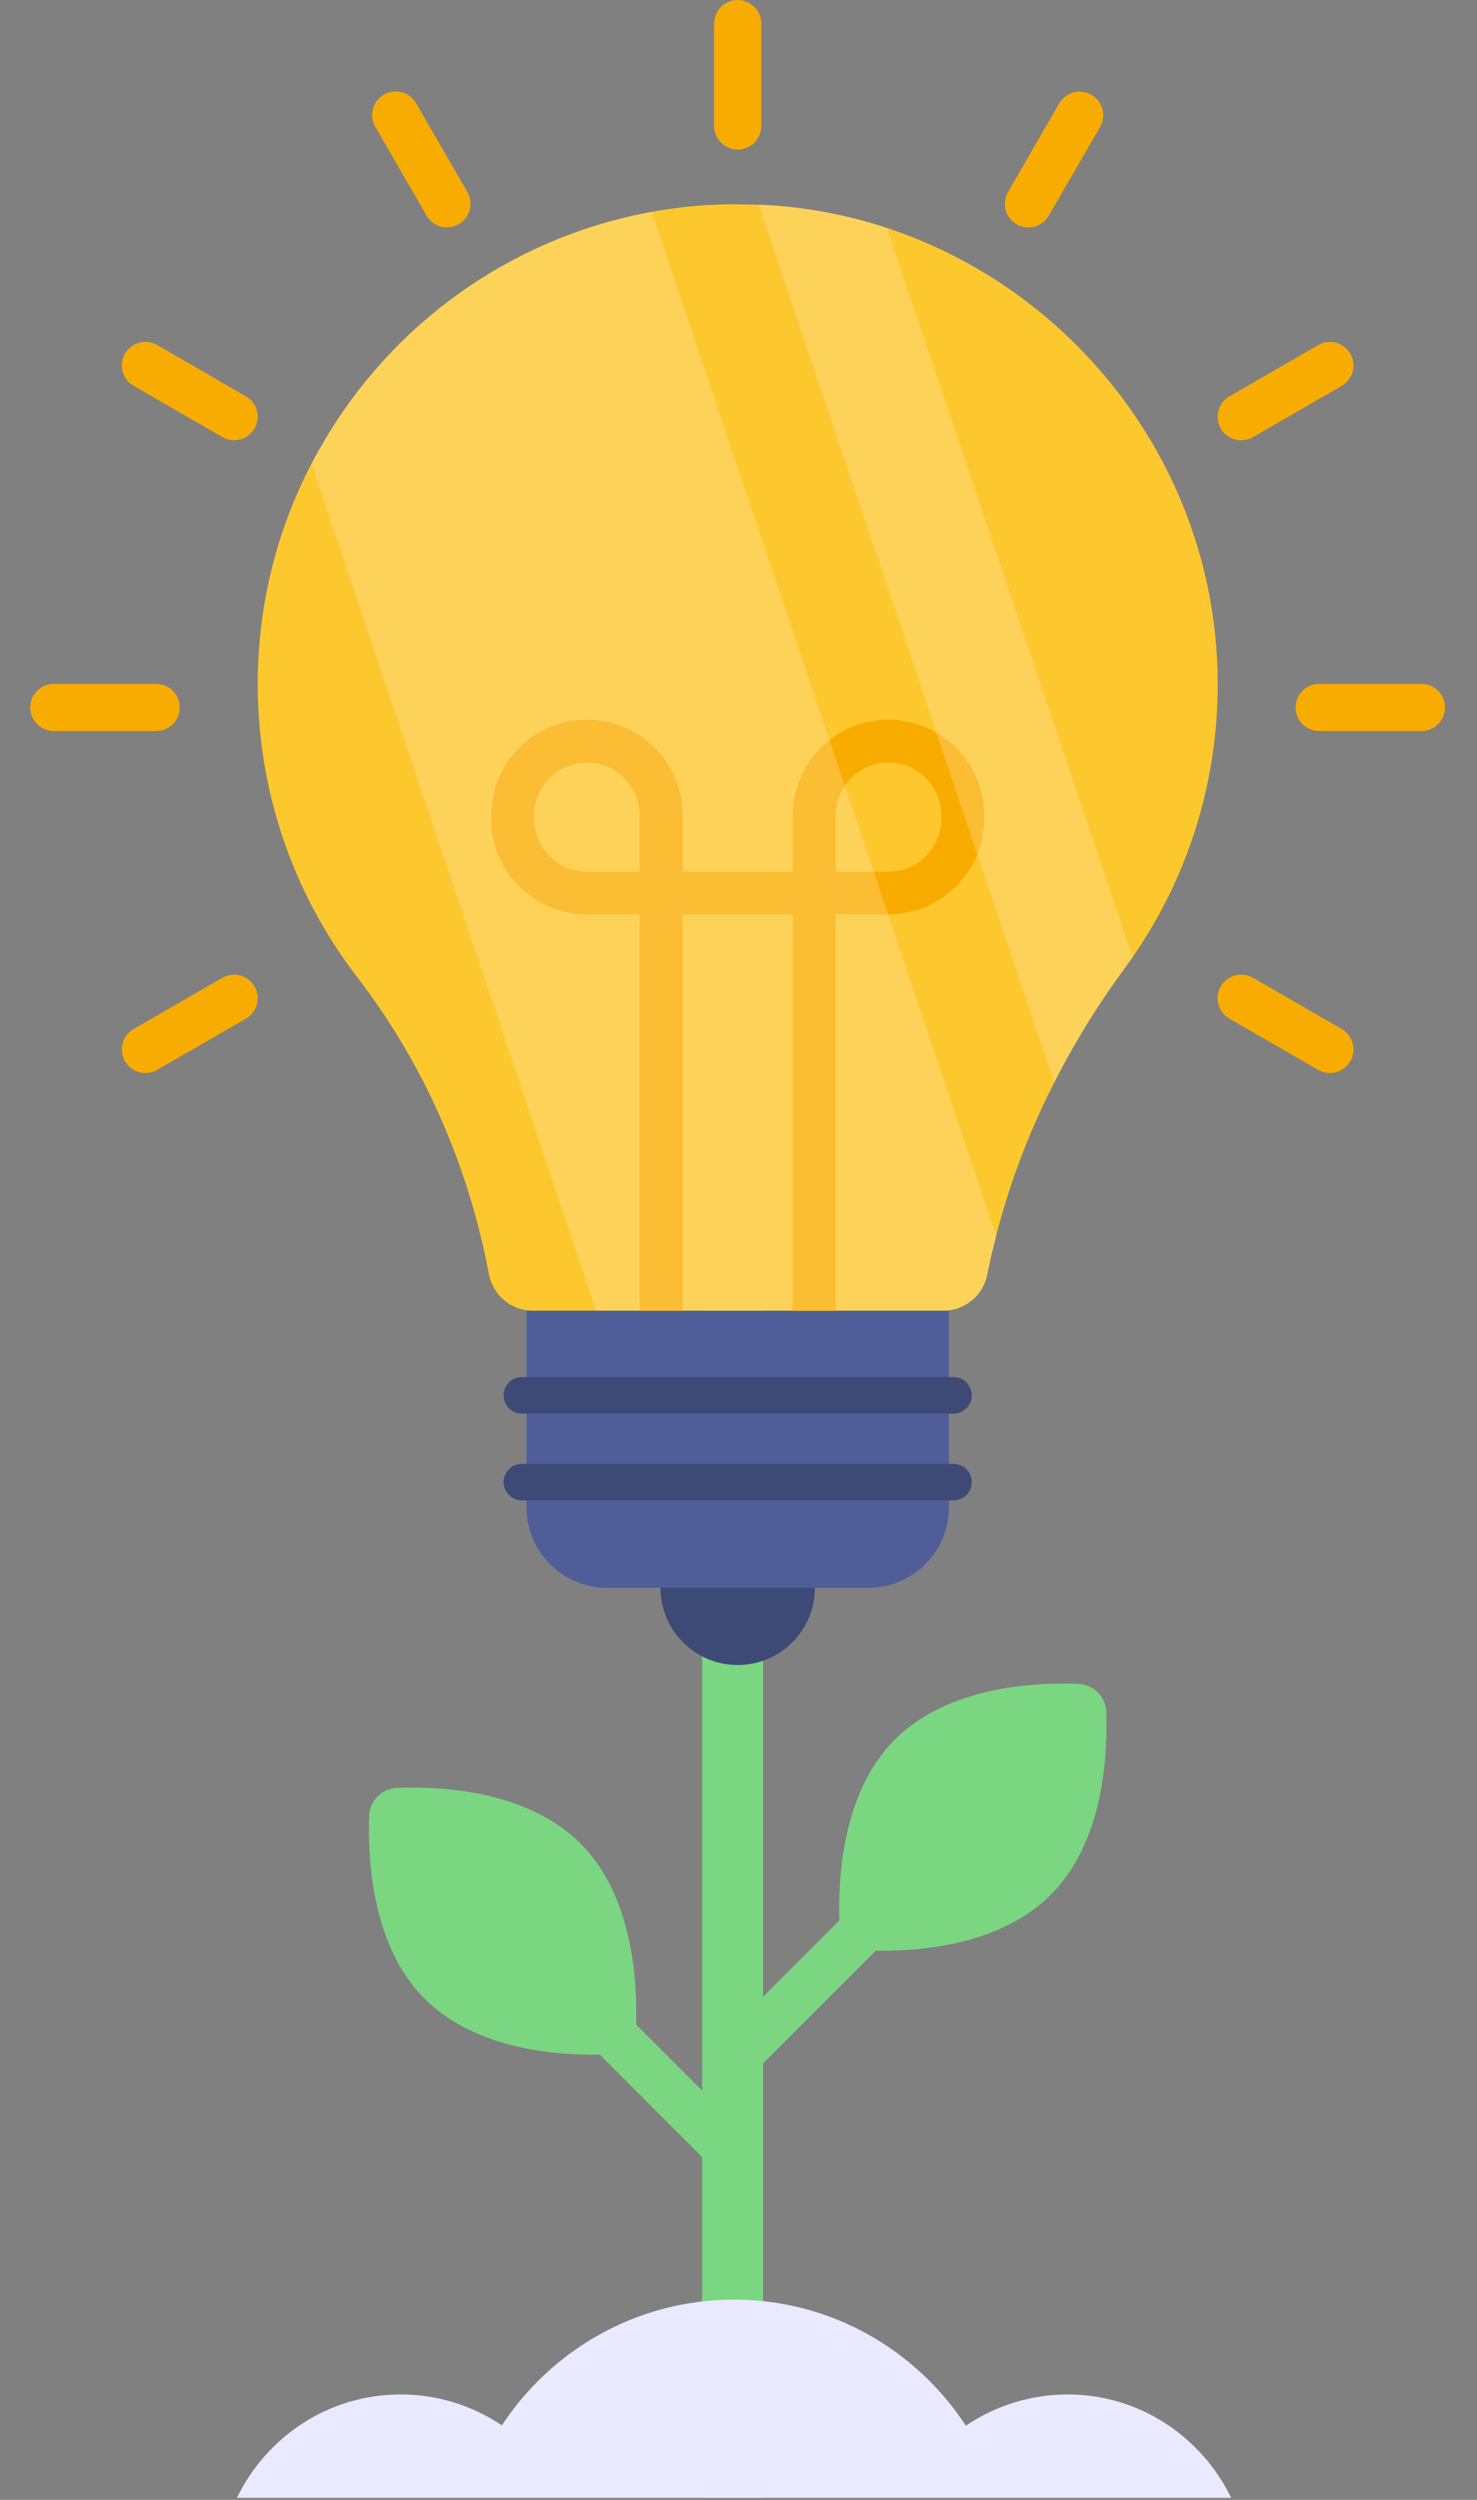 <svg width="39" height="66" viewBox="0 0 39 66" fill="none" xmlns="http://www.w3.org/2000/svg">
<rect x="0" y="0" width="39" height="66" fill="#808080" stroke="none"/>
<path d="M18.54 33.442H20.149V65.946H18.54V33.442ZM27.742 50.028C26.343 51.426 24.049 51.542 22.905 51.495C22.71 51.488 22.525 51.408 22.388 51.27C22.25 51.132 22.17 50.947 22.163 50.753C22.125 49.609 22.233 47.316 23.631 45.925C25.029 44.526 27.324 44.41 28.468 44.456C28.87 44.472 29.194 44.788 29.21 45.198C29.249 46.342 29.142 48.636 27.742 50.028Z" fill="#7BD681"/>
<path d="M19.41 55.215L25.727 48.896C25.787 48.838 25.835 48.77 25.867 48.694C25.9 48.618 25.918 48.536 25.919 48.453C25.919 48.37 25.904 48.288 25.872 48.212C25.841 48.135 25.795 48.065 25.736 48.007C25.678 47.948 25.608 47.902 25.532 47.87C25.455 47.839 25.373 47.823 25.29 47.824C25.207 47.825 25.125 47.843 25.049 47.875C24.973 47.908 24.904 47.956 24.847 48.016L19.41 53.456V55.215ZM11.215 52.772C12.614 54.171 14.909 54.287 16.053 54.24C16.247 54.234 16.432 54.153 16.57 54.016C16.708 53.878 16.788 53.693 16.795 53.498C16.833 52.355 16.725 50.06 15.326 48.67C13.928 47.271 11.633 47.155 10.49 47.202C10.295 47.208 10.11 47.288 9.972 47.426C9.835 47.564 9.754 47.749 9.748 47.944C9.709 49.087 9.817 51.382 11.216 52.772H11.215Z" fill="#7BD681"/>
<path d="M19.548 57.96L13.231 51.642C13.171 51.584 13.123 51.516 13.09 51.44C13.057 51.364 13.04 51.282 13.039 51.199C13.038 51.116 13.054 51.034 13.085 50.958C13.117 50.881 13.163 50.811 13.221 50.753C13.28 50.694 13.35 50.648 13.426 50.617C13.503 50.585 13.585 50.569 13.668 50.57C13.751 50.571 13.832 50.589 13.909 50.621C13.985 50.654 14.053 50.702 14.111 50.762L19.548 56.202V57.96Z" fill="#7BD681"/>
<path d="M19.479 43.959C20.604 43.959 21.517 43.047 21.517 41.921C21.517 40.796 20.604 39.883 19.479 39.883C18.353 39.883 17.44 40.796 17.44 41.921C17.44 43.047 18.353 43.959 19.479 43.959Z" fill="#3D4A75"/>
<path d="M29.686 25.579L29.576 25.731C28.84 26.745 28.197 27.823 27.653 28.952C27.044 30.202 26.571 31.515 26.244 32.867C26.176 33.128 26.121 33.396 26.066 33.664C26.01 33.931 25.863 34.171 25.65 34.342C25.437 34.514 25.172 34.606 24.899 34.605H14.08C13.804 34.607 13.537 34.513 13.324 34.338C13.11 34.164 12.965 33.921 12.912 33.65C12.376 30.799 11.202 28.093 9.416 25.778C7.721 23.565 6.803 20.853 6.806 18.065C6.806 15.749 7.424 13.579 8.517 11.717C9.423 10.148 10.655 8.792 12.131 7.739C13.606 6.687 15.29 5.964 17.069 5.618C17.926 5.454 18.812 5.37 19.726 5.399C19.898 5.399 20.076 5.405 20.255 5.413C21.162 5.467 22.048 5.619 22.9 5.859C27.955 7.288 31.774 11.822 32.125 17.227C32.331 20.359 31.389 23.271 29.686 25.579Z" fill="#FDC72E"/>
<path d="M13.904 34.606H25.055V39.793C25.055 40.968 24.102 41.921 22.927 41.921H16.031C15.467 41.921 14.926 41.697 14.527 41.298C14.127 40.899 13.903 40.358 13.903 39.793L13.904 34.606Z" fill="#4F5D99"/>
<path d="M25.659 36.839C25.659 37.105 25.442 37.321 25.178 37.321H13.78C13.652 37.321 13.529 37.27 13.439 37.18C13.349 37.089 13.298 36.967 13.298 36.839C13.298 36.711 13.349 36.589 13.439 36.498C13.529 36.408 13.652 36.357 13.78 36.357H25.178C25.444 36.357 25.659 36.574 25.659 36.839ZM25.659 39.13C25.659 39.397 25.442 39.612 25.178 39.612H13.78C13.652 39.612 13.529 39.562 13.439 39.471C13.349 39.381 13.298 39.258 13.298 39.131C13.298 39.003 13.349 38.88 13.439 38.79C13.529 38.7 13.652 38.649 13.78 38.649H25.178C25.444 38.649 25.659 38.865 25.659 39.13Z" fill="#3D4A75"/>
<path d="M22.065 34.607H20.932V24.142H18.026V34.605H16.892V24.142H15.495C14.826 24.141 14.184 23.875 13.711 23.402C13.238 22.929 12.971 22.287 12.971 21.617V21.528C12.971 20.858 13.237 20.215 13.711 19.741C14.185 19.267 14.828 19.001 15.498 19.001C16.168 19.001 16.811 19.267 17.285 19.741C17.759 20.215 18.025 20.858 18.025 21.528V23.012H20.933V21.528C20.933 20.858 21.199 20.215 21.673 19.741C22.146 19.267 22.789 19.001 23.459 19.001C24.129 19.001 24.772 19.267 25.246 19.741C25.719 20.215 25.986 20.858 25.986 21.528V21.617C25.986 23.01 24.853 24.142 23.461 24.142H22.065V34.607ZM22.065 23.012H23.462C24.23 23.012 24.854 22.387 24.854 21.619V21.529C24.854 21.159 24.707 20.804 24.446 20.543C24.184 20.281 23.829 20.134 23.46 20.134C23.09 20.134 22.735 20.281 22.474 20.543C22.212 20.804 22.065 21.159 22.065 21.529V23.012ZM15.5 20.137C14.728 20.137 14.103 20.761 14.103 21.529V21.619C14.103 22.387 14.728 23.012 15.495 23.012H16.892V21.529C16.892 20.761 16.268 20.137 15.5 20.137ZM10.988 2.727L12.34 5.069C12.423 5.212 12.445 5.382 12.402 5.542C12.36 5.701 12.255 5.837 12.113 5.92C11.97 6.002 11.8 6.024 11.64 5.982C11.481 5.939 11.345 5.835 11.262 5.692L9.911 3.349C9.828 3.206 9.806 3.036 9.848 2.877C9.891 2.717 9.995 2.581 10.138 2.499C10.281 2.416 10.451 2.394 10.611 2.436C10.77 2.479 10.906 2.585 10.988 2.727ZM4.151 9.11L6.493 10.463C6.636 10.545 6.74 10.681 6.782 10.84C6.825 11 6.803 11.169 6.72 11.312C6.637 11.455 6.502 11.559 6.342 11.602C6.183 11.644 6.013 11.622 5.87 11.539L3.528 10.187C3.385 10.105 3.281 9.969 3.238 9.81C3.196 9.65 3.218 9.48 3.301 9.337C3.383 9.194 3.519 9.09 3.679 9.047C3.838 9.005 4.008 9.027 4.151 9.11ZM33.085 25.815L35.427 27.167C35.498 27.208 35.56 27.262 35.61 27.327C35.659 27.392 35.696 27.466 35.717 27.545C35.738 27.624 35.743 27.706 35.733 27.787C35.722 27.868 35.696 27.947 35.655 28.017C35.614 28.088 35.559 28.15 35.495 28.2C35.43 28.25 35.356 28.286 35.277 28.307C35.198 28.328 35.116 28.334 35.035 28.323C34.954 28.312 34.876 28.286 34.805 28.245L32.462 26.893C32.391 26.852 32.329 26.798 32.279 26.733C32.229 26.668 32.193 26.594 32.172 26.515C32.151 26.436 32.145 26.354 32.156 26.273C32.166 26.192 32.193 26.114 32.234 26.043C32.275 25.972 32.329 25.91 32.394 25.86C32.459 25.811 32.533 25.774 32.612 25.753C32.691 25.732 32.773 25.727 32.854 25.737C32.935 25.748 33.013 25.774 33.084 25.815H33.085ZM1.42 18.056H4.124C4.289 18.056 4.447 18.122 4.564 18.239C4.68 18.355 4.746 18.513 4.746 18.678C4.746 18.843 4.68 19.001 4.564 19.118C4.447 19.235 4.289 19.3 4.124 19.3H1.42C1.255 19.3 1.097 19.235 0.98 19.118C0.864 19.001 0.798 18.843 0.798 18.678C0.798 18.513 0.864 18.355 0.98 18.239C1.097 18.122 1.255 18.056 1.42 18.056ZM34.831 18.056H37.534C37.699 18.056 37.857 18.122 37.974 18.239C38.09 18.355 38.156 18.513 38.156 18.678C38.156 18.843 38.09 19.001 37.974 19.118C37.857 19.235 37.699 19.3 37.534 19.3H34.831C34.667 19.3 34.508 19.235 34.392 19.118C34.275 19.001 34.21 18.843 34.21 18.678C34.21 18.513 34.275 18.355 34.392 18.239C34.508 18.122 34.667 18.056 34.831 18.056H34.831ZM3.528 27.169L5.87 25.816C5.941 25.776 6.019 25.749 6.1 25.738C6.181 25.728 6.264 25.733 6.343 25.754C6.422 25.775 6.496 25.812 6.56 25.861C6.625 25.911 6.68 25.973 6.72 26.044C6.761 26.115 6.788 26.193 6.799 26.274C6.809 26.355 6.804 26.437 6.783 26.516C6.762 26.595 6.725 26.669 6.675 26.734C6.626 26.799 6.564 26.853 6.493 26.894L4.151 28.246C4.008 28.328 3.838 28.351 3.679 28.308C3.52 28.266 3.384 28.162 3.301 28.019C3.219 27.876 3.196 27.706 3.239 27.547C3.281 27.388 3.386 27.252 3.528 27.169ZM32.463 10.464L34.805 9.112C34.875 9.071 34.953 9.044 35.034 9.034C35.115 9.023 35.198 9.028 35.276 9.049C35.355 9.07 35.429 9.107 35.494 9.157C35.559 9.206 35.613 9.268 35.654 9.339C35.695 9.41 35.722 9.488 35.732 9.569C35.743 9.65 35.738 9.732 35.717 9.811C35.696 9.89 35.659 9.964 35.609 10.028C35.56 10.093 35.498 10.148 35.427 10.188L33.085 11.541C32.942 11.624 32.772 11.646 32.613 11.604C32.453 11.561 32.318 11.457 32.235 11.314C32.152 11.171 32.13 11.001 32.173 10.841C32.215 10.682 32.32 10.546 32.463 10.464ZM26.616 5.073L27.968 2.731C28.009 2.66 28.063 2.598 28.128 2.548C28.193 2.498 28.267 2.462 28.346 2.44C28.424 2.419 28.507 2.414 28.588 2.424C28.669 2.435 28.747 2.462 28.818 2.502C28.888 2.543 28.951 2.597 29 2.662C29.05 2.727 29.087 2.801 29.108 2.88C29.129 2.959 29.134 3.041 29.124 3.122C29.113 3.203 29.087 3.281 29.046 3.352L27.693 5.694C27.611 5.837 27.475 5.941 27.316 5.984C27.156 6.026 26.987 6.004 26.844 5.922C26.701 5.839 26.597 5.704 26.554 5.544C26.512 5.385 26.534 5.215 26.616 5.073ZM18.856 3.326V0.622C18.856 0.457 18.922 0.299 19.039 0.182C19.155 0.066 19.314 0 19.479 0C19.644 0 19.802 0.066 19.919 0.182C20.035 0.299 20.101 0.457 20.101 0.622V3.326C20.101 3.491 20.035 3.649 19.919 3.766C19.802 3.883 19.644 3.948 19.479 3.948C19.314 3.948 19.155 3.883 19.039 3.766C18.922 3.649 18.856 3.491 18.856 3.326Z" fill="#F9AC00"/>
<path d="M32.509 65.946C31.728 64.338 30.094 63.217 28.192 63.217C27.233 63.217 26.297 63.505 25.503 64.041C24.194 62.039 21.941 60.713 19.382 60.713C16.823 60.713 14.56 62.039 13.252 64.033C12.461 63.499 11.528 63.215 10.573 63.217C8.67 63.217 7.036 64.338 6.256 65.946H32.509Z" fill="#E9E9FF"/>
<g opacity="0.2">
<path d="M26.31 32.636L26.248 32.862C26.176 33.13 26.125 33.398 26.063 33.666C25.96 34.212 25.465 34.604 24.899 34.604H15.739L8.227 12.255C8.309 12.069 8.413 11.894 8.516 11.719C10.319 8.597 13.41 6.33 17.068 5.619C17.119 5.609 17.16 5.598 17.212 5.598L26.31 32.636ZM29.906 25.268L29.69 25.578C29.649 25.629 29.608 25.68 29.577 25.732C28.927 26.639 28.33 27.597 27.835 28.586L20.035 5.413C20.107 5.402 20.18 5.413 20.252 5.413C21.158 5.464 22.044 5.619 22.9 5.856C23.075 5.907 23.25 5.959 23.425 6.031L29.906 25.268Z" fill="white"/>
</g>
</svg>

